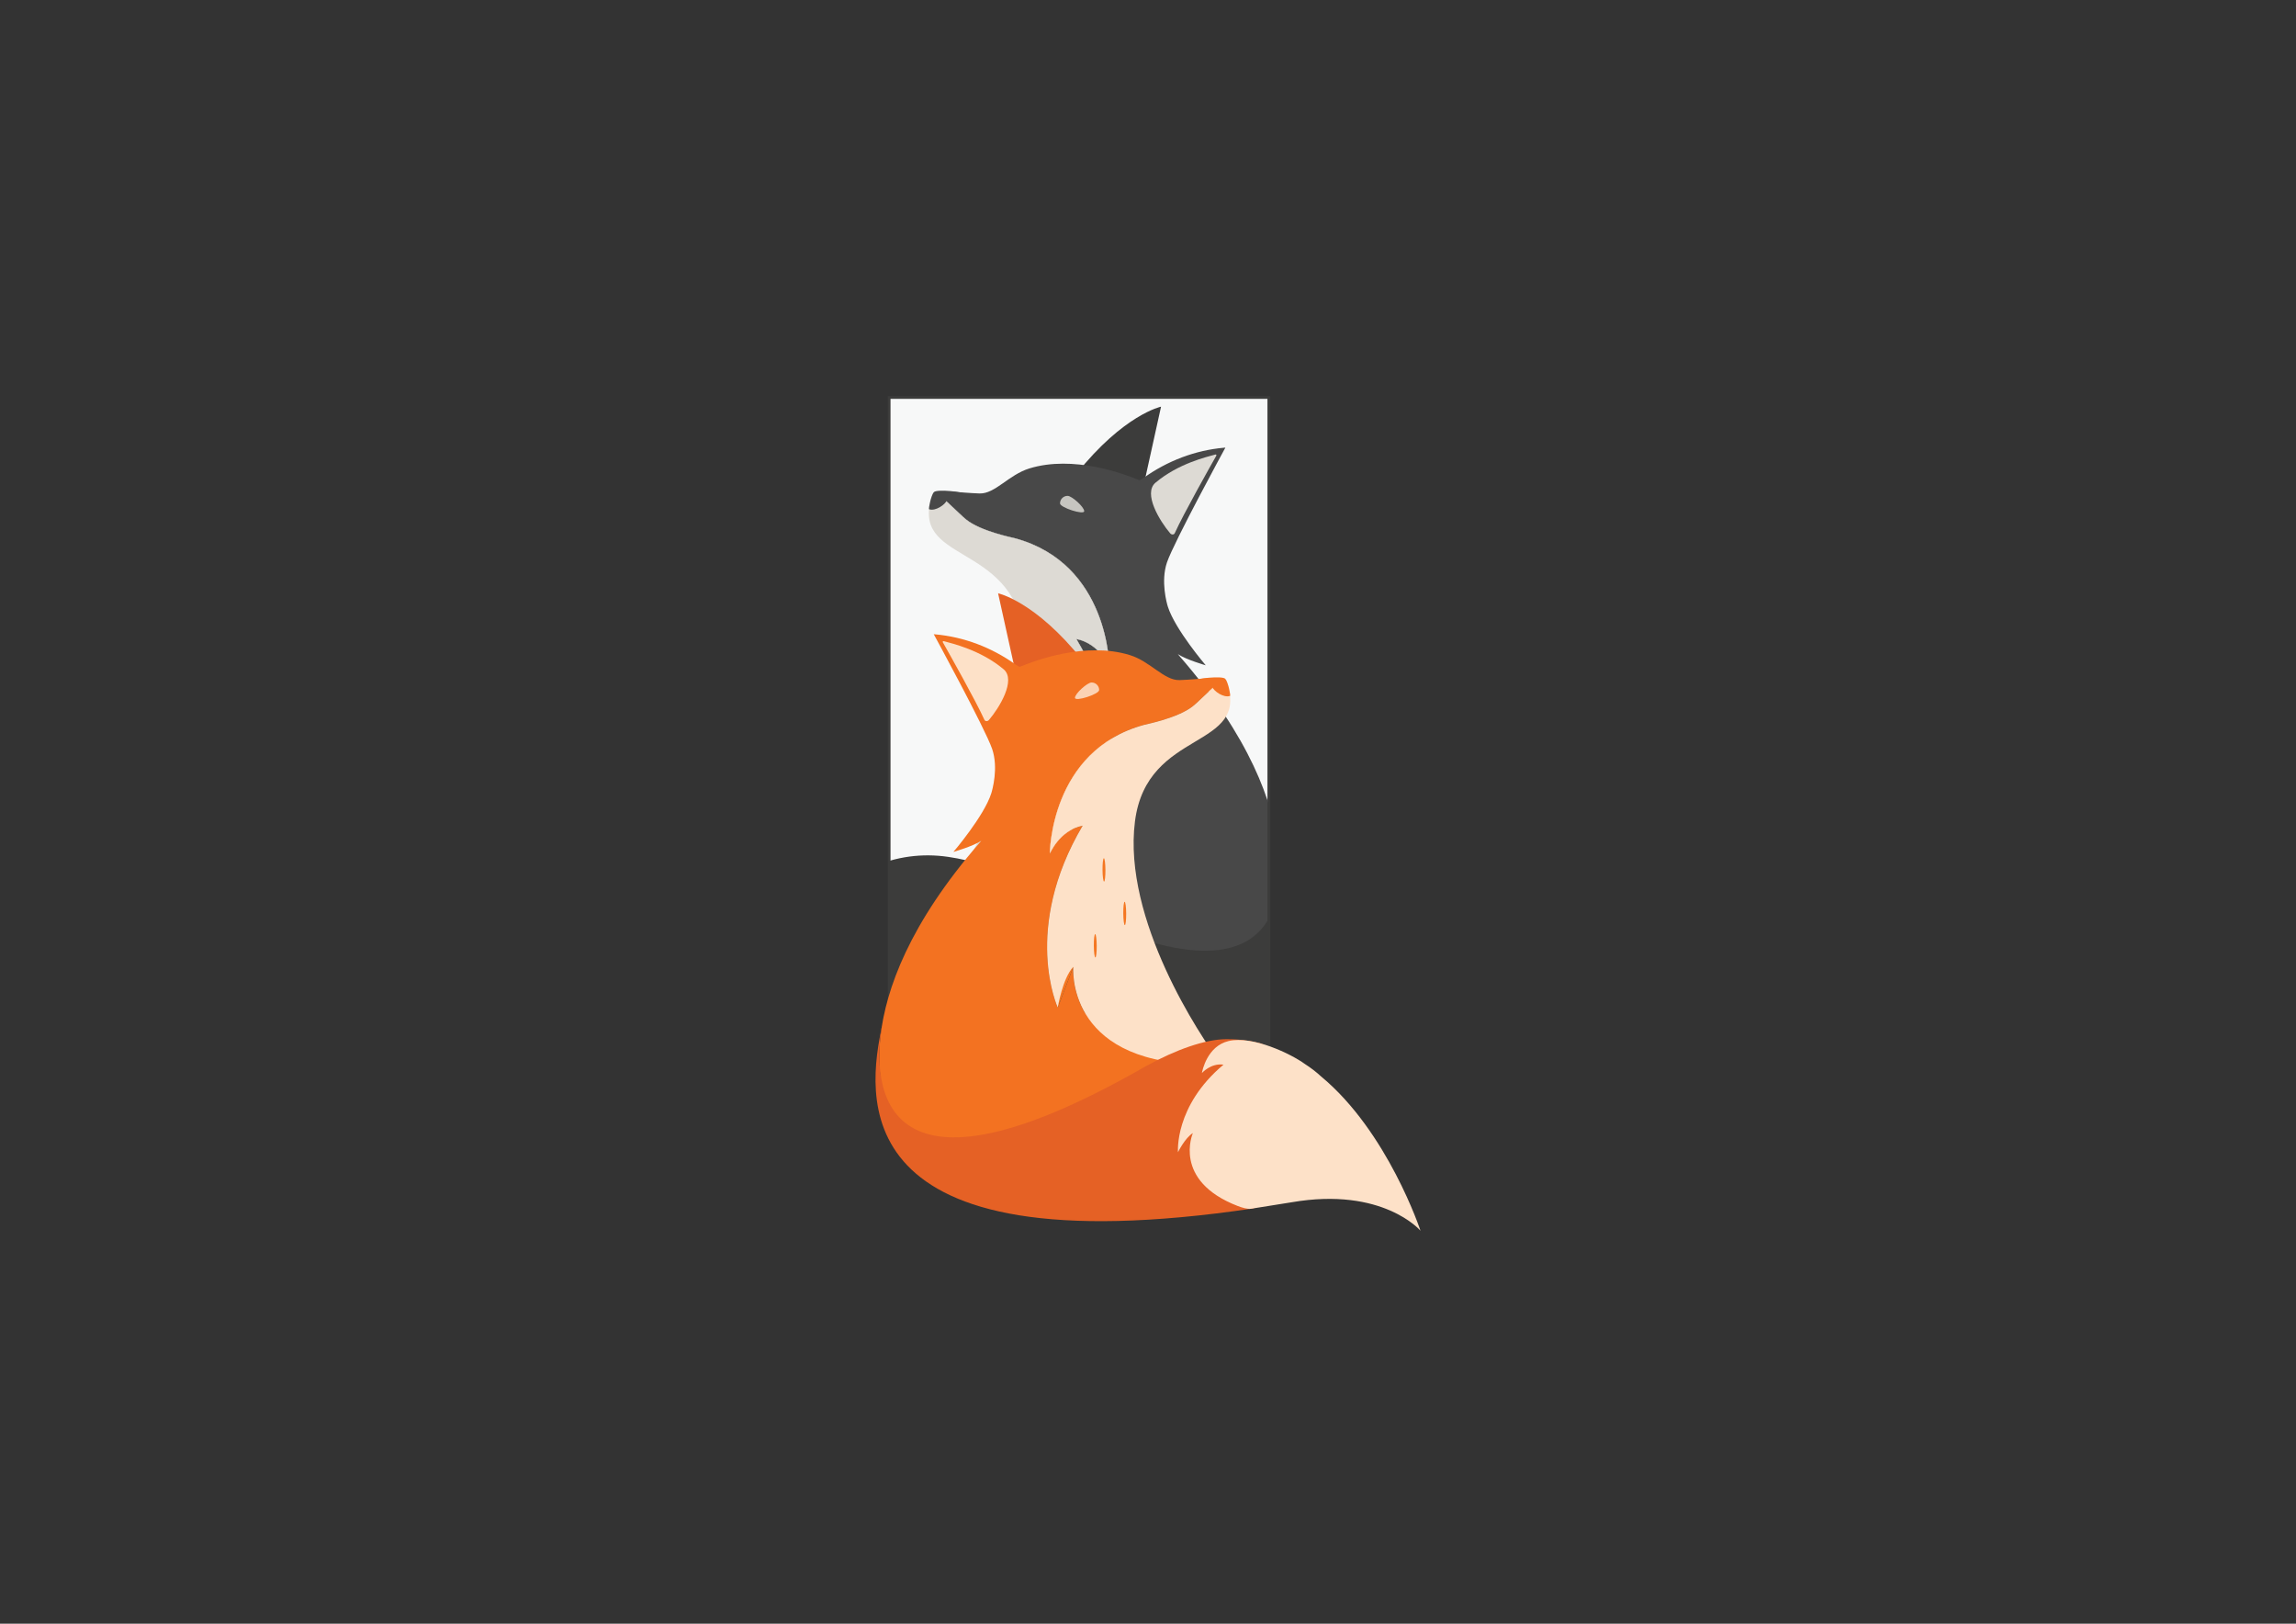 <?xml version="1.0" encoding="UTF-8"?>
<svg id="Layer_1" data-name="Layer 1" xmlns="http://www.w3.org/2000/svg" xmlns:xlink="http://www.w3.org/1999/xlink" viewBox="0 0 841.89 595.28">
  <rect x="0" y="0" width="841.89" height="595.28" fill="#333333" stroke="none"/>
  <defs>
    <style>
      .cls-1 {
        fill: #fffef6;
        opacity: .69;
      }

      .cls-1, .cls-2, .cls-3, .cls-4, .cls-5, .cls-6, .cls-7, .cls-8, .cls-9, .cls-10 {
        stroke-width: 0px;
      }

      .cls-2 {
        fill: #e56125;
      }

      .cls-3 {
        fill: #fde1c8;
      }

      .cls-4 {
        fill: #f37221;
      }

      .cls-5, .cls-11 {
        fill: none;
      }

      .cls-6 {
        fill: #3c3c3b;
      }

      .cls-7 {
        fill: #f47621;
      }

      .cls-8 {
        fill: #484848;
      }

      .cls-9 {
        fill: #f7f8f8;
      }

      .cls-10 {
        fill: #dddad4;
      }

      .cls-12 {
        clip-path: url(#clippath);
      }

      .cls-11 {
        stroke: #3c3c3b;
        stroke-miterlimit: 10;
      }
    </style>
    <clipPath id="clippath">
      <rect class="cls-5" x="325.88" y="144.08" width="139.49" height="259.42"/>
    </clipPath>
  </defs>
  <path class="cls-2" d="M324.24,372.32s0,.01,0,.03c-.22,1.01-.47,2.13-.73,3.34.37-2.05.7-3.3.73-3.38Z"/>
  <g class="cls-12">
    <rect class="cls-9" x="326.03" y="145.62" width="138.99" height="258.69"/>
    <rect class="cls-5" x="325.52" y="144.86" width="140.33" height="259.15"/>
    <g>
      <g>
        <path class="cls-6" d="M419.26,178.38l3.63-16.43,2.84-12.86s-13.66,2.85-31.04,24.65h0s24.57,4.65,24.57,4.65Z"/>
        <path class="cls-7" d="M388.57,335.54s.04-.08.07-.13c-.02.09-.03.13-.03.14,0,0-.01,0-.04-.01Z"/>
        <path class="cls-8" d="M466.23,337.05s18.14-36.94-33.78-96.57c0,0-.58-.66-.57-.67,0,0,0,0,0,0,3.07,2.05,10.24,4.1,10.24,4.1,0,0-11.2-13.09-13.88-21.45-.38-1.2-2.71-9.33-.33-16.3,2.58-7.53,21.41-42.06,21.41-42.06l-.49.04c-10.63.94-20.76,4.83-29.46,11.03-.86.6-1.46.94-1.68.86-5.53-2.34-24.16-9.25-40.26-4.29-7.6,2.35-12.55,9.34-18.23,9.17-7.37-.23-15.5-1.56-16.77-.14-.02.02-.04.04-.04.06,1.95-.41,9.03,7.4,11.94,9.69,5.44,4.28,16.69,6.5,17.77,6.79,34.66,9.35,34.66,47.3,34.66,47.3,0,0-3.44-8.62-12.07-10.35,22.42,37.95,9.14,66.69,9.14,66.69l-5.69-14.94s.75,8.24-4.2,16.85c-1.03.59-2.05,1.41-3.04,2.5-4.49,4.93-9.39,8.59-14.57,11.17-12.01,6-22.81,1.92-24.15,5.19-2.83,6.86,40.67,49.92,83.78,36.37,4.87-1.53,22.43-5.93,30.27-21.04Z"/>
        <path class="cls-7" d="M388.64,335.41c-.03.05-.05.09-.07.13.03.01.04.01.04.01,0-.01.01-.05.03-.14Z"/>
        <path class="cls-8" d="M352.14,189.7c13.82,16.83,26.78,16.29,34.72,24.5,16.32,16.88-20.2,68.64-29.49,106.99,14.04.18,22.44-3.65,33.52-15.83.99-1.09,2.01-1.91,3.04-2.5,4.95-8.61,4.2-16.85,4.2-16.85l5.69,14.94s13.29-28.74-9.14-66.69c8.62,1.72,12.07,10.35,12.07,10.35,0,0,0-37.95-34.66-47.3-1.09-.29-12.33-2.51-17.77-6.79-2.91-2.29-10-10.1-11.94-9.69-.97,1.37,5.5,3.71,9.75,8.87Z"/>
        <path class="cls-10" d="M423.72,176.94c8.36-7.05,18.91-9.47,21.95-10.31.25-.07.45.19.33.42-1.99,3.51-12.19,21.6-15.22,28.37-.32.72-1.2.69-1.71.09-3.7-4.32-10.07-14.6-5.36-18.57Z"/>
        <path class="cls-7" d="M388.64,335.41c-.03.05-.05.09-.07.13.03.01.04.01.04.01,0-.01.01-.05.03-.14Z"/>
        <path class="cls-10" d="M352.34,321.72c48.8-1.07,45.81-35.7,45.81-35.7h0c4.01,4.31,5.69,14.94,5.69,14.94,0,0,13.29-28.74-9.14-66.69,8.62,1.72,12.07,10.35,12.07,10.35,0,0,0-37.95-34.66-47.3-1.09-.29-12.33-2.51-17.77-6.79-2.91-2.29-10-10.1-11.94-9.69-.21.04-.35.17-.43.4-9.06,25.55,29.2,17.01,33.58,51.51,4.55,35.95-17.19,79.02-24.43,88.56l-5.32.04c2.15.28,4.33.41,6.5.38.03,0,.05,0,.05,0Z"/>
        <path class="cls-7" d="M388.61,335.55s.01-.05.03-.14c-.03.05-.05.09-.07.13.03.01.04.01.04.01Z"/>
        <path class="cls-8" d="M353.72,181.1c-.37-.76-10.06-1.86-11.26-.69-1.03,1.02-2.08,6.18-1.77,6.29,2.31.83,5.97-1.75,6.49-3.28.39-1.14,7.14-1.08,6.54-2.32Z"/>
        <ellipse class="cls-8" cx="386.89" cy="250.46" rx="4.28" ry=".53" transform="translate(133.23 635.27) rotate(-89.53)"/>
        <ellipse class="cls-8" cx="379.27" cy="266.44" rx="4.28" ry=".53" transform="translate(109.7 643.5) rotate(-89.53)"/>
        <ellipse class="cls-8" cx="390.08" cy="278.29" rx="4.28" ry=".53" transform="translate(108.57 666.06) rotate(-89.53)"/>
        <path class="cls-1" d="M388.68,184.55c-.01,1.53,8.86,4.39,8.87,2.85s-4.53-5.6-6.07-5.61-2.79,1.22-2.8,2.76Z"/>
      </g>
      <path class="cls-6" d="M375.71,395.48c-3.09-.46-12.8-24.94-20.26-40.98-.36,5.87-3.74,13.9-17.63,19.24,0,0-.01,0-.03.01-.81.3-1.64.56-2.48.78-.52.13-1.57.29-2.1.23,0,0-13.63-2.16-15.11-2.41-33.48-5.76-47.24,10.43-47.24,10.43,0,0,11.99-36.32,36.49-56.58,0,0,.02-.02.02-.02,1.7-1.58,3.7-3.11,5.92-4.54,1.56-1.14,3.75-2.42,6.4-3.64,8.74-4,18.48-5.26,27.98-3.86,9.4,1.38,15.7,3.84,23.07,7.91.16.05.31.12.46.21,104.48,60.12,99.77.47,97.01-14.94,5.38,25.2,58.96,110.6-92.51,88.17Z"/>
    </g>
  </g>
  <rect class="cls-11" x="326.03" y="145.73" width="139.22" height="258.35"/>
  <g>
    <g>
      <path class="cls-2" d="M372.45,246.81l-3.63-16.43-2.84-12.86s13.66,2.85,31.04,24.65h0s-24.57,4.65-24.57,4.65Z"/>
      <path class="cls-7" d="M403.1,403.98s-.01-.05-.03-.14c.03.05.05.09.07.13-.03.01-.04.01-.04.01Z"/>
      <path class="cls-4" d="M325.48,405.47s-18.14-36.94,33.78-96.57c0,0,.58-.66.57-.67,0,0,0,0,0,0-3.07,2.05-10.24,4.1-10.24,4.1,0,0,11.2-13.09,13.88-21.45.38-1.2,2.71-9.33.33-16.3-2.58-7.53-21.41-42.06-21.41-42.06l.49.04c10.63.94,20.76,4.83,29.46,11.03.86.6,1.46.94,1.68.86,5.53-2.34,24.16-9.25,40.26-4.29,7.6,2.35,12.55,9.34,18.23,9.17,7.37-.23,15.5-1.56,16.77-.14.02.02.04.04.04.06-1.95-.41-9.03,7.4-11.94,9.69-5.44,4.28-16.69,6.5-17.77,6.79-34.66,9.35-34.66,47.3-34.66,47.3,0,0,3.44-8.62,12.07-10.35-22.42,37.95-9.14,66.69-9.14,66.69l5.69-14.94s-.75,8.24,4.2,16.85c1.03.59,2.05,1.41,3.04,2.5,4.49,4.93,9.39,8.59,14.57,11.17,12.01,6,22.81,1.92,24.15,5.19,2.83,6.86-40.67,49.92-83.78,36.37-4.87-1.53-22.43-5.93-30.27-21.04Z"/>
      <path class="cls-7" d="M403.07,403.83c.03.05.05.09.07.13-.03.01-.04.01-.04.01,0-.01-.01-.05-.03-.14Z"/>
      <path class="cls-7" d="M439.57,258.12c-13.82,16.83-26.78,16.29-34.72,24.5-16.32,16.88,25.4,69.17,34.69,107.52-14.04.18-27.65-4.18-38.73-16.36-.99-1.09-2.01-1.91-3.04-2.5-4.95-8.61-4.2-16.85-4.2-16.85l-5.69,14.94s-13.29-28.74,9.14-66.69c-8.62,1.72-12.07,10.35-12.07,10.35,0,0,0-37.95,34.66-47.3,1.09-.29,12.33-2.51,17.77-6.79,2.91-2.29,10-10.1,11.94-9.69.97,1.37-5.5,3.71-9.75,8.87Z"/>
      <path class="cls-3" d="M367.99,245.36c-8.36-7.05-18.91-9.47-21.95-10.31-.25-.07-.45.19-.33.42,1.99,3.51,12.19,21.6,15.22,28.37.32.72,1.2.69,1.71.09,3.7-4.32,10.07-14.6,5.36-18.57Z"/>
      <path class="cls-7" d="M403.07,403.83c.03.05.05.09.07.13-.03.01-.04.01-.04.01,0-.01-.01-.05-.03-.14Z"/>
      <path class="cls-3" d="M439.37,390.14c-48.8-1.07-45.81-35.7-45.81-35.7h0c-4.01,4.31-5.69,14.94-5.69,14.94,0,0-13.29-28.74,9.14-66.69-8.62,1.72-12.07,10.35-12.07,10.35,0,0,0-37.95,34.66-47.3,1.09-.29,12.33-2.51,17.77-6.79,2.91-2.29,10-10.1,11.94-9.69.21.04.35.17.43.4,9.06,25.55-29.2,17.01-33.58,51.51-4.55,35.95,24.03,78.86,31.27,88.4l-1.51.2c-2.15.28-4.33.41-6.5.38-.03,0-.05,0-.05,0Z"/>
      <path class="cls-7" d="M403.1,403.98s-.01-.05-.03-.14c.03.05.05.09.07.13-.03.01-.04.01-.04.01Z"/>
      <path class="cls-4" d="M437.99,249.53c.37-.76,10.06-1.86,11.26-.69,1.03,1.02,2.08,6.18,1.77,6.29-2.31.83-5.97-1.75-6.49-3.28-.39-1.14-7.14-1.08-6.54-2.32Z"/>
      <ellipse class="cls-7" cx="404.82" cy="318.89" rx=".53" ry="4.28" transform="translate(-2.62 3.36) rotate(-.47)"/>
      <ellipse class="cls-7" cx="412.44" cy="334.86" rx=".53" ry="4.28" transform="translate(-2.76 3.42) rotate(-.47)"/>
      <ellipse class="cls-7" cx="401.63" cy="346.72" rx=".53" ry="4.28" transform="translate(-2.85 3.33) rotate(-.47)"/>
      <path class="cls-1" d="M403.04,252.97c.01,1.53-8.86,4.39-8.87,2.85-.01-1.53,4.53-5.6,6.07-5.61s2.79,1.22,2.8,2.76Z"/>
    </g>
    <g>
      <path class="cls-2" d="M444.46,409.25c-4.86.84,19.59,33.11,15.03,33.79-151.46,22.43-141.37-42.1-135.99-67.3-2.76,15.41-7.47,75.06,97.01,14.94.15-.09.3-.16.46-.21,9.91-5.48,20.9-9.49,28.7-9.49,4.83,0,9.37.57,13.28,1.76"/>
      <path class="cls-3" d="M520.86,451.2s-13.76-16.19-47.24-10.43c-1.47.25-15.11,2.41-15.11,2.41-.53.06-1.58-.1-2.1-.23-.84-.21-1.67-.47-2.48-.78-.02,0-.03-.01-.03-.01-24.19-9.3-16.5-26.75-16.5-26.75-1.47.9-2.83,2.65-3.83,4.18-1,1.53-1.63,2.83-1.63,2.83,0,0-1.42-16.92,16.68-32.09-4.62-.68-7.91,3.07-7.91,3.07.12-.74,1.89-9.88,9.8-11.74,8.82-2.06,22.91,4.73,27.92,8.39,2.22,1.43,4.22,2.96,5.92,4.54,0,0,.01.01.02.02,24.5,20.26,36.49,56.58,36.49,56.58Z"/>
    </g>
  </g>
</svg>